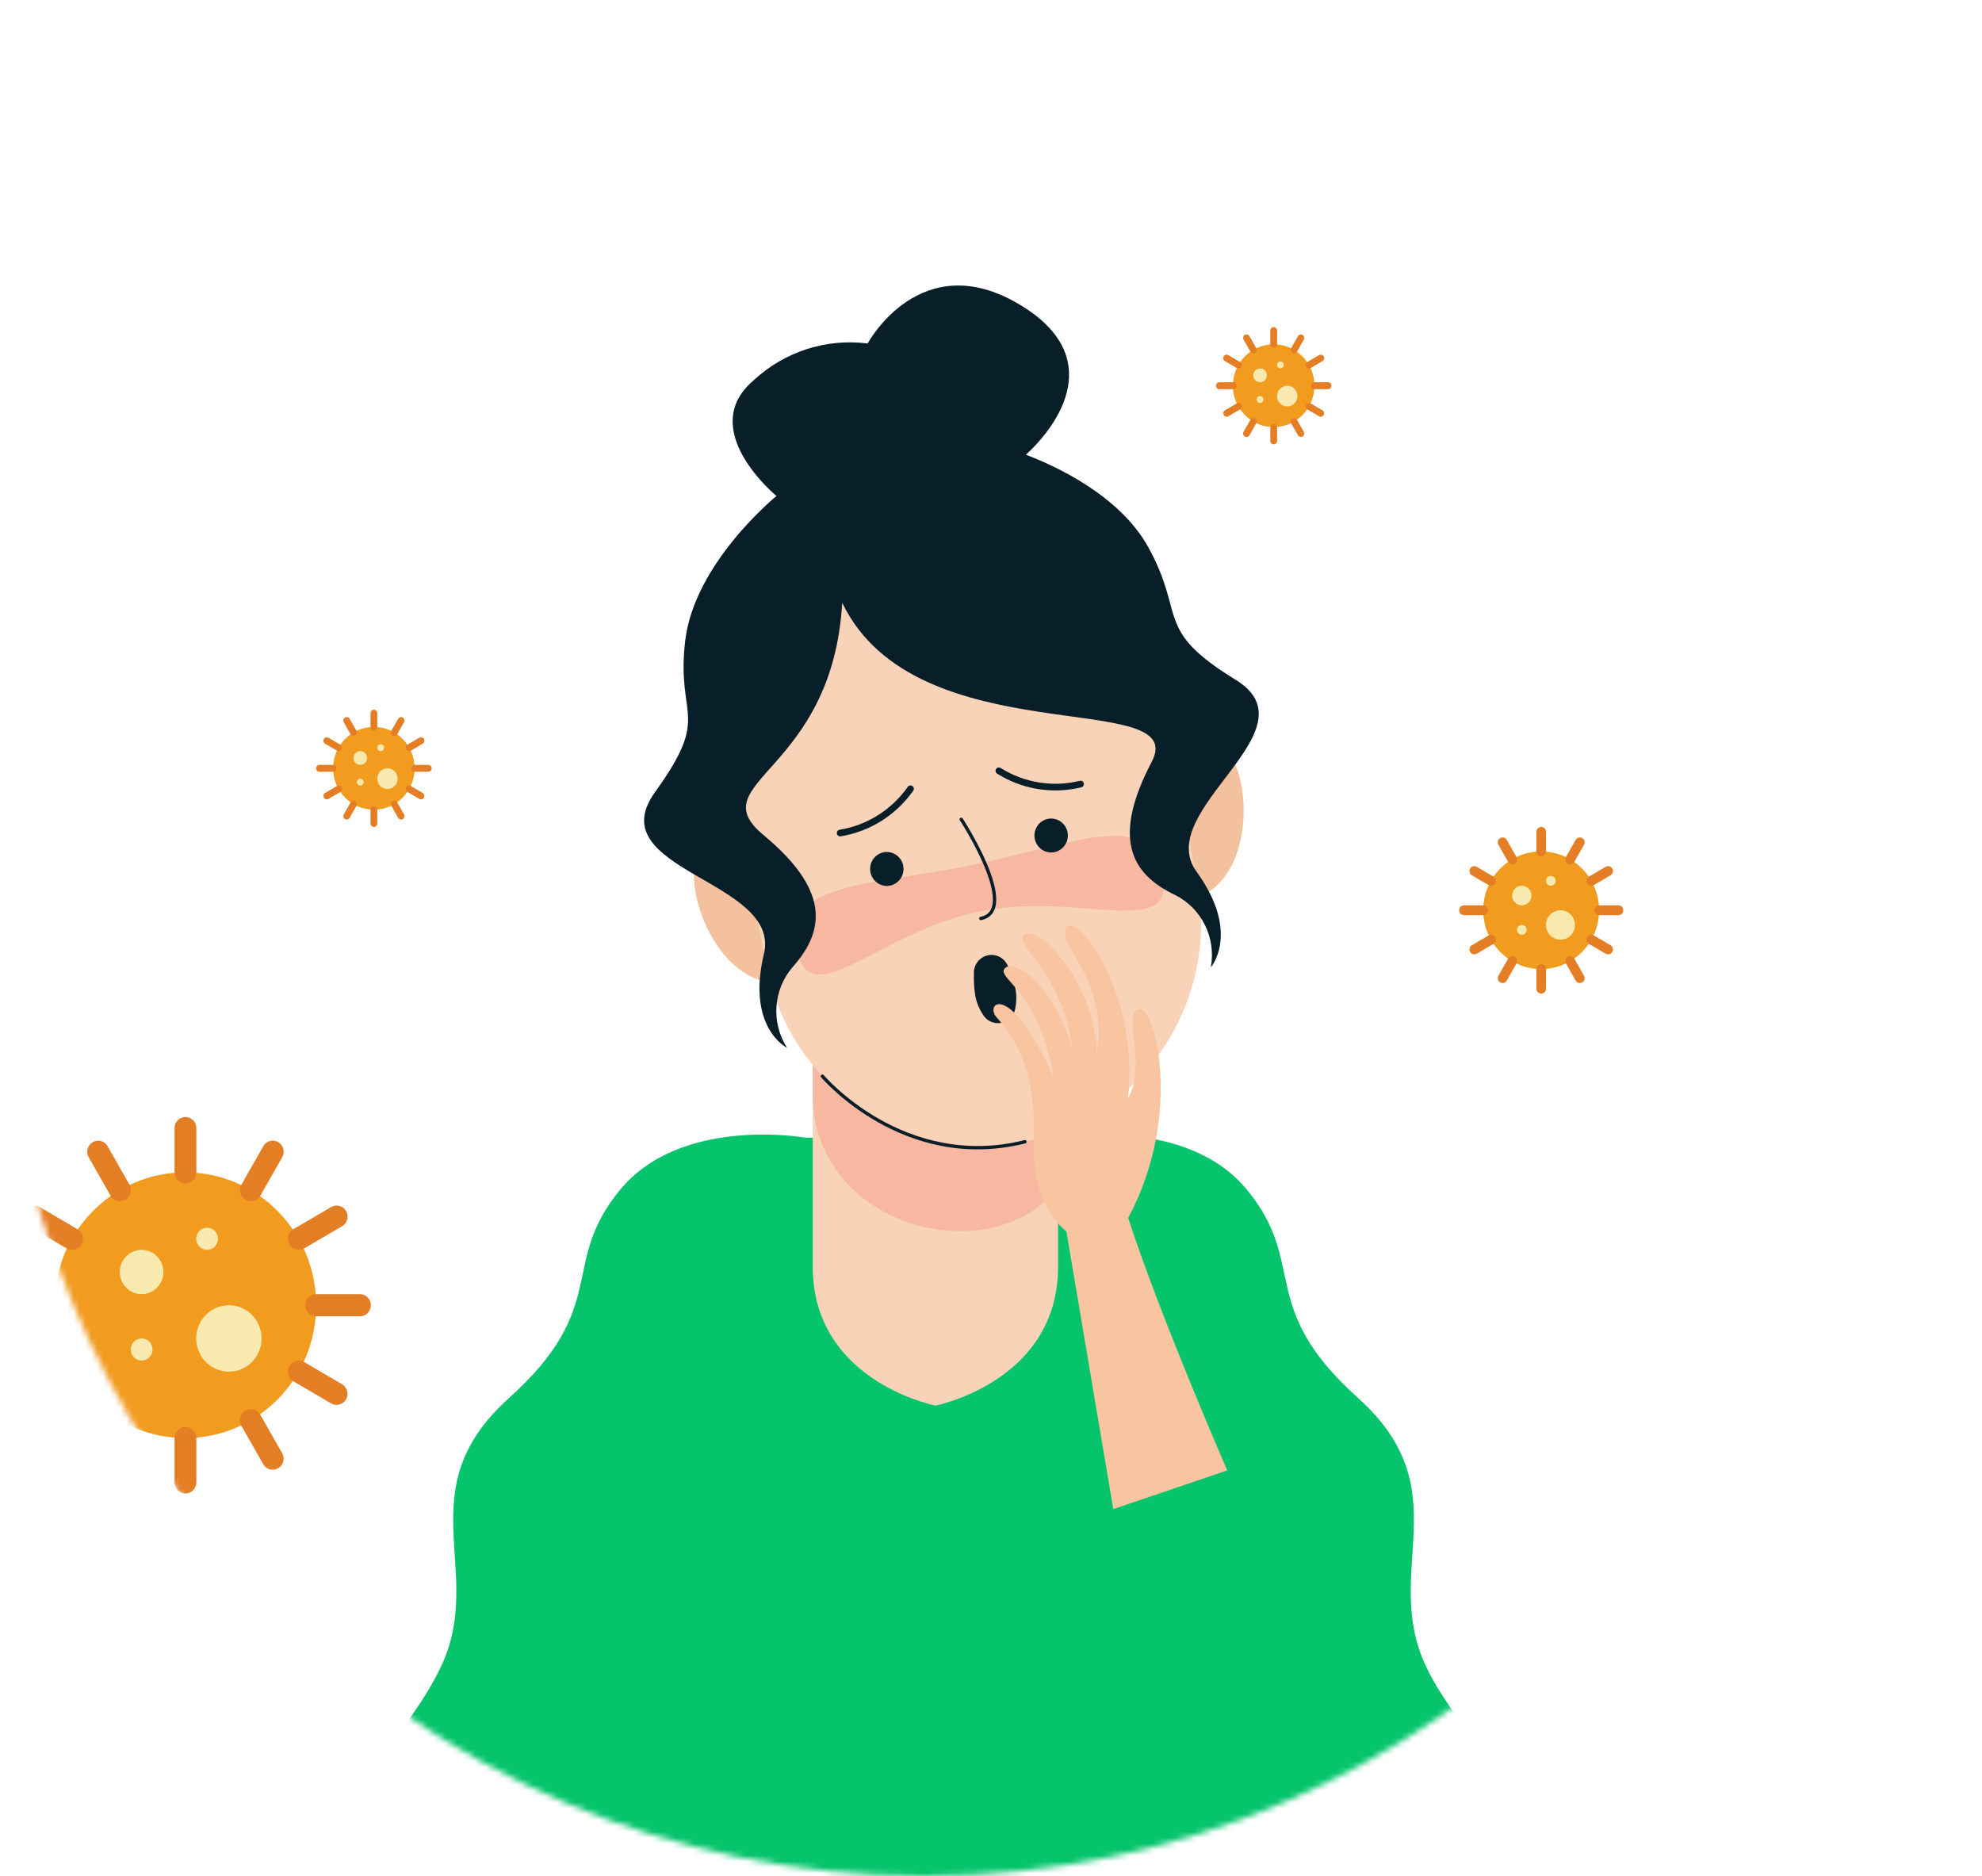 <svg width="336" height="318" viewBox="0 0 336 318" fill="none" xmlns="http://www.w3.org/2000/svg">
<g clip-path="url(#clip0)">
<g filter="url(#filter0_d)">
<path d="M79.049 102.303C36.68 92.694 15.969 115.017 8.239 134.892C-32.783 240.366 87.885 287.623 182.423 267.218C225.093 258.007 281.883 206.024 294.767 157.382C298.374 119.201 291.674 105.279 271.576 102.303C251.478 99.326 238.595 115.017 200.975 124.955C181.815 130.016 132.01 114.314 79.049 102.303Z" fill="white"/>
</g>
<mask id="mask0" mask-type="alpha" maskUnits="userSpaceOnUse" x="0" y="0" width="314" height="318">
<path d="M156.663 318C243.185 318 313.325 246.813 313.325 159C313.325 71.187 243.185 0 156.663 0C70.14 0 0 71.187 0 159C0 246.813 70.14 318 156.663 318Z" fill="#C4C4C4"/>
</mask>
<g mask="url(#mask0)">
<path d="M58.322 314.772C59.087 301.439 69.613 293.638 74.879 282.232C82.309 266.145 68.936 252.572 86.273 236.988C103.611 221.403 94.694 214.365 105.095 201.705C115.495 189.044 136.619 192.85 136.619 192.85H179.901C179.901 192.85 201.033 189.041 211.425 201.705C221.819 214.367 212.913 221.403 230.248 236.988C247.583 252.572 234.212 266.145 241.639 282.23C244.765 288.997 249.837 294.171 253.652 300.45C271.254 329.405 244.391 365.428 213.845 365.428C213.845 365.428 102.738 365.406 102.678 365.428C82.078 372.593 67.216 369.969 70.104 351.352C72.152 338.205 57.571 327.879 58.322 314.772Z" fill="#05C46B"/>
<path d="M158.578 170.778L179.371 167.412V214.711C179.371 233.498 160.047 237.947 158.578 238.26H158.529V238.241C157.059 237.927 137.785 233.487 137.785 214.701V167.412L158.578 170.778Z" fill="#F9D3B7"/>
<path d="M158.58 141.385L137.791 138.023V185.322C137.728 189.029 138.596 192.692 140.314 195.964C142.032 199.237 144.543 202.012 147.61 204.027C152.533 207.355 158.386 208.974 164.292 208.641C169.636 208.422 176.74 205.854 178.928 200.904C180.454 197.453 179.378 192.049 179.378 185.322V138.023L158.58 141.385Z" fill="#F7B7A1"/>
<path d="M197.23 131.245C197.23 131.245 197.527 127.466 204.796 125.984C212.065 124.502 214.738 149.869 201.446 152.575C188.156 155.282 189.662 136.503 197.23 131.245Z" fill="#F4C19F"/>
<path d="M129.533 145.029C129.533 145.029 127.833 141.66 120.546 143.141C113.26 144.623 120.456 169.069 133.745 166.362C147.033 163.656 138.52 146.918 129.533 145.029Z" fill="#F4C19F"/>
<path d="M173.76 193.53C183.422 191.533 191.912 185.737 197.375 177.407C202.84 169.078 204.833 158.891 202.921 149.075L197.389 121.088C195.418 111.284 189.704 102.67 181.495 97.127C173.286 91.585 163.251 89.564 153.579 91.507C143.922 93.507 135.438 99.304 129.977 107.631C124.516 115.958 122.524 126.139 124.432 135.953L129.965 163.934C131.934 173.738 137.645 182.353 145.85 187.898C154.055 193.443 164.089 195.468 173.76 193.53Z" fill="#F9D3B7"/>
<path d="M134.997 160.823C132.735 149.39 147.352 150.184 164.498 146.691C181.643 143.197 194.824 136.744 197.086 148.17C199.347 159.595 183.185 151.002 166.04 154.493C148.894 157.983 137.258 172.257 134.997 160.823Z" fill="#F7B7A1"/>
<path d="M111.05 134.259C120.679 120.915 114.611 121.953 116.151 108.666C117.691 95.379 131.633 84.072 131.633 84.072C131.633 84.072 117.931 72.831 127.746 64.477C130.33 62.072 133.398 60.268 136.739 59.187C140.078 58.107 143.609 57.777 147.088 58.22C147.088 58.22 156.074 41.499 172.958 51.688C187.455 60.434 179.663 71.781 173.929 77.078C179.115 79.05 189.814 84.032 194.625 92.687C201.101 104.34 195.49 106.662 209.441 115.204C223.394 123.746 195.306 137.34 202.84 147.743C210.374 158.146 205.269 163.961 205.269 163.961C205.717 161.525 205.365 159.006 204.268 156.791C203.172 154.576 201.391 152.787 199.196 151.697C191.424 148 188.624 141.768 195.252 129.119C201.88 116.471 155.356 128.207 142.776 102.181C141.064 131.118 118.507 132.47 129.432 141.543C140.357 150.618 140.141 157.449 134.377 163.917C132.766 165.78 131.802 168.129 131.632 170.603C131.461 173.076 132.093 175.537 133.432 177.61C133.432 177.61 126.508 174.256 129.502 161.699C132.497 149.141 101.425 147.605 111.05 134.259Z" fill="#081E29"/>
<path d="M183.177 132.903C180.837 133.476 178.409 133.571 176.033 133.185C173.656 132.799 171.379 131.939 169.333 130.653" stroke="#081E29" stroke-width="1.132" stroke-linecap="round" stroke-linejoin="round"/>
<path d="M142.427 141.203C144.806 140.815 147.085 139.952 149.132 138.665C151.179 137.377 152.955 135.689 154.356 133.7" stroke="#081E29" stroke-width="1.132" stroke-linecap="round" stroke-linejoin="round"/>
<path d="M153.117 146.726C153.227 147.283 153.172 147.862 152.958 148.388C152.744 148.914 152.381 149.363 151.916 149.68C151.45 149.997 150.902 150.166 150.341 150.167C149.782 150.168 149.233 150 148.767 149.685C148.3 149.369 147.936 148.92 147.72 148.395C147.505 147.87 147.448 147.291 147.557 146.734C147.665 146.175 147.934 145.663 148.33 145.26C148.725 144.856 149.23 144.582 149.78 144.469C150.145 144.395 150.521 144.395 150.886 144.468C151.252 144.54 151.599 144.687 151.909 144.896C152.218 145.105 152.485 145.375 152.692 145.689C152.9 146.003 153.044 146.355 153.117 146.726Z" fill="#081E29"/>
<path d="M180.974 141.056C181.084 141.614 181.03 142.192 180.816 142.718C180.603 143.244 180.24 143.694 179.774 144.011C179.31 144.329 178.761 144.499 178.201 144.5C177.641 144.501 177.092 144.333 176.626 144.018C176.159 143.703 175.794 143.255 175.579 142.73C175.363 142.204 175.305 141.626 175.414 141.068C175.522 140.509 175.791 139.996 176.187 139.593C176.582 139.19 177.087 138.915 177.637 138.803C178.374 138.653 179.139 138.806 179.764 139.229C180.39 139.651 180.826 140.308 180.974 141.056Z" fill="#081E29"/>
<path d="M165.237 168.103C165.12 167.138 165.077 166.165 165.108 165.194C165.037 164.445 165.243 163.696 165.685 163.091C166.127 162.486 166.775 162.07 167.502 161.922C168.229 161.774 168.984 161.905 169.622 162.289C170.259 162.674 170.734 163.285 170.954 164.003C171.352 164.887 171.682 165.801 171.94 166.737C172.315 168.017 172.39 169.367 172.157 170.681C172.098 171.332 171.834 171.946 171.404 172.432C170.973 172.919 170.4 173.25 169.769 173.379C169.138 173.508 168.482 173.426 167.901 173.146C167.319 172.865 166.843 172.403 166.541 171.826C165.824 170.705 165.378 169.43 165.237 168.103Z" fill="#081E29"/>
<path d="M162.954 138.881C162.954 138.881 173.024 154.313 166.276 155.686" stroke="#081E29" stroke-width="0.566" stroke-linecap="round" stroke-linejoin="round"/>
<path d="M188.731 255.802L180.78 208.738C180.78 208.738 174.755 204.456 175.221 193.123C175.688 181.791 172.404 176.489 169.088 172.589C166.643 170.218 171.104 165.686 178.641 182.671C176.29 168.29 169.36 166.071 170.213 164.316C171.065 162.561 177.674 164.893 181.786 177.648C180.13 164.925 172.265 160.545 173.441 158.666C175.175 155.917 185.697 165.847 185.93 178.84C188.002 165.859 179.204 160.409 180.698 157.34C182.192 154.271 193.143 167.656 191.234 186.211C194.495 180.352 190.23 172.104 192.984 171.085C195.738 170.067 200.72 188.876 191.254 206.443C196.787 223.451 208.052 249.237 208.052 249.237L188.731 255.802Z" fill="#F9C4A0"/>
<path d="M229.671 390.296C229.671 390.296 250.961 379.991 244.002 350.381C237.329 322.032 239.746 275.175 209.665 263.739C208.541 263.316 207.331 263.182 206.144 263.351C204.957 263.52 203.829 263.986 202.864 264.708C197.935 268.056 192.161 269.896 186.231 270.007C184.862 270.073 183.541 270.542 182.429 271.357C181.318 272.171 180.465 273.296 179.974 274.595C177.254 281.732 173.397 296.91 177.813 318.999C184.128 350.599 174.655 386.435 196.704 392.495C218.754 398.554 229.671 390.296 229.671 390.296Z" fill="#05C46B"/>
<path d="M139.422 182.42C139.422 182.42 153.171 198.689 173.757 193.53" stroke="#081E29" stroke-width="0.566" stroke-linecap="round" stroke-linejoin="round"/>
<path d="M215.918 72.393C219.736 72.393 222.83 69.253 222.83 65.379C222.83 61.504 219.736 58.364 215.918 58.364C212.102 58.364 209.006 61.504 209.006 65.379C209.006 69.253 212.102 72.393 215.918 72.393Z" fill="#F19B1F"/>
<path d="M217.069 62.456C217.387 62.456 217.645 62.194 217.645 61.871C217.645 61.548 217.387 61.286 217.069 61.286C216.751 61.286 216.493 61.548 216.493 61.871C216.493 62.194 216.751 62.456 217.069 62.456Z" fill="#F8E9AF"/>
<path d="M213.614 68.301C213.932 68.301 214.19 68.04 214.19 67.717C214.19 67.394 213.932 67.132 213.614 67.132C213.295 67.132 213.037 67.394 213.037 67.717C213.037 68.04 213.295 68.301 213.614 68.301Z" fill="#F8E9AF"/>
<path d="M213.614 64.794C214.251 64.794 214.766 64.27 214.766 63.625C214.766 62.979 214.251 62.456 213.614 62.456C212.978 62.456 212.462 62.979 212.462 63.625C212.462 64.27 212.978 64.794 213.614 64.794Z" fill="#F8E9AF"/>
<path d="M218.221 68.886C219.175 68.886 219.949 68.101 219.949 67.132C219.949 66.164 219.175 65.379 218.221 65.379C217.266 65.379 216.493 66.164 216.493 67.132C216.493 68.101 217.266 68.886 218.221 68.886Z" fill="#F8E9AF"/>
<path d="M215.925 58.948C215.608 58.948 215.349 58.687 215.349 58.364V56.025C215.349 55.703 215.608 55.441 215.925 55.441C216.244 55.441 216.501 55.703 216.501 56.025V58.364C216.501 58.687 216.244 58.948 215.925 58.948Z" fill="#E47E25"/>
<path d="M212.472 59.888C212.265 59.888 212.075 59.776 211.972 59.595L210.819 57.571C210.715 57.39 210.714 57.166 210.817 56.984C210.92 56.802 211.111 56.69 211.318 56.691C211.524 56.691 211.715 56.804 211.817 56.986L212.969 59.011C213.072 59.191 213.072 59.414 212.969 59.595C212.867 59.776 212.677 59.887 212.472 59.888Z" fill="#E47E25"/>
<path d="M209.94 62.456C209.839 62.456 209.739 62.428 209.652 62.377L207.657 61.208C207.478 61.104 207.367 60.911 207.366 60.701C207.366 60.492 207.476 60.297 207.655 60.193C207.835 60.089 208.055 60.09 208.233 60.196L210.228 61.365C210.453 61.497 210.564 61.767 210.496 62.022C210.429 62.278 210.201 62.456 209.94 62.456Z" fill="#E47E25"/>
<path d="M209.015 65.963H206.711C206.393 65.963 206.135 65.701 206.135 65.379C206.135 65.056 206.393 64.794 206.711 64.794H209.015C209.333 64.794 209.591 65.056 209.591 65.379C209.591 65.701 209.333 65.963 209.015 65.963Z" fill="#E47E25"/>
<path d="M207.946 70.64C207.685 70.64 207.457 70.462 207.389 70.206C207.322 69.951 207.433 69.681 207.658 69.549L209.653 68.38C209.831 68.273 210.052 68.272 210.231 68.377C210.41 68.481 210.52 68.675 210.519 68.885C210.519 69.095 210.408 69.288 210.229 69.392L208.234 70.561C208.147 70.612 208.047 70.64 207.946 70.64Z" fill="#E47E25"/>
<path d="M211.318 74.063C211.112 74.063 210.922 73.951 210.819 73.77C210.717 73.59 210.717 73.367 210.82 73.186L211.972 71.162C212.074 70.979 212.264 70.866 212.472 70.866C212.678 70.865 212.869 70.978 212.972 71.159C213.076 71.341 213.074 71.565 212.969 71.746L211.817 73.77C211.715 73.952 211.524 74.063 211.318 74.063Z" fill="#E47E25"/>
<path d="M215.925 75.316C215.608 75.316 215.349 75.055 215.349 74.732V72.393C215.349 72.071 215.608 71.809 215.925 71.809C216.244 71.809 216.501 72.071 216.501 72.393V74.732C216.501 75.055 216.244 75.316 215.925 75.316Z" fill="#E47E25"/>
<path d="M220.535 74.063C220.328 74.063 220.138 73.952 220.035 73.77L218.883 71.746C218.778 71.565 218.777 71.341 218.88 71.159C218.983 70.978 219.175 70.865 219.381 70.866C219.588 70.866 219.779 70.979 219.881 71.162L221.032 73.186C221.135 73.367 221.135 73.59 221.032 73.77C220.93 73.951 220.74 74.063 220.535 74.063Z" fill="#E47E25"/>
<path d="M223.906 70.64C223.805 70.64 223.706 70.612 223.618 70.561L221.624 69.392C221.444 69.288 221.333 69.095 221.332 68.885C221.332 68.675 221.443 68.481 221.622 68.377C221.801 68.272 222.022 68.273 222.2 68.38L224.194 69.549C224.42 69.681 224.53 69.951 224.462 70.206C224.395 70.462 224.167 70.64 223.906 70.64Z" fill="#E47E25"/>
<path d="M225.142 65.963H222.837C222.52 65.963 222.261 65.701 222.261 65.379C222.261 65.056 222.52 64.794 222.837 64.794H225.142C225.459 64.794 225.717 65.056 225.717 65.379C225.717 65.701 225.459 65.963 225.142 65.963Z" fill="#E47E25"/>
<path d="M221.913 62.456C221.652 62.456 221.424 62.278 221.356 62.022C221.289 61.767 221.398 61.497 221.624 61.365L223.619 60.196C223.798 60.09 224.018 60.089 224.198 60.193C224.377 60.297 224.487 60.492 224.486 60.701C224.486 60.911 224.375 61.104 224.195 61.208L222.2 62.377C222.112 62.428 222.014 62.456 221.913 62.456Z" fill="#E47E25"/>
<path d="M219.382 59.888C219.177 59.887 218.986 59.776 218.884 59.595C218.781 59.414 218.781 59.191 218.884 59.011L220.036 56.986C220.139 56.804 220.329 56.691 220.536 56.691C220.743 56.69 220.933 56.802 221.036 56.984C221.14 57.166 221.139 57.39 221.033 57.571L219.882 59.595C219.779 59.776 219.588 59.888 219.382 59.888Z" fill="#E47E25"/>
<path d="M63.379 137.248C67.196 137.248 70.29 134.108 70.29 130.234C70.29 126.36 67.196 123.219 63.379 123.219C59.561 123.219 56.467 126.36 56.467 130.234C56.467 134.108 59.561 137.248 63.379 137.248Z" fill="#F19B1F"/>
<path d="M64.529 127.311C64.847 127.311 65.105 127.049 65.105 126.726C65.105 126.404 64.847 126.141 64.529 126.141C64.211 126.141 63.953 126.404 63.953 126.726C63.953 127.049 64.211 127.311 64.529 127.311Z" fill="#F8E9AF"/>
<path d="M61.074 133.156C61.392 133.156 61.65 132.895 61.65 132.573C61.65 132.249 61.392 131.988 61.074 131.988C60.756 131.988 60.498 132.249 60.498 132.573C60.498 132.895 60.756 133.156 61.074 133.156Z" fill="#F8E9AF"/>
<path d="M61.074 129.649C61.71 129.649 62.226 129.126 62.226 128.48C62.226 127.834 61.71 127.311 61.074 127.311C60.438 127.311 59.922 127.834 59.922 128.48C59.922 129.126 60.438 129.649 61.074 129.649Z" fill="#F8E9AF"/>
<path d="M65.681 133.741C66.635 133.741 67.409 132.956 67.409 131.988C67.409 131.019 66.635 130.234 65.681 130.234C64.727 130.234 63.953 131.019 63.953 131.988C63.953 132.956 64.727 133.741 65.681 133.741Z" fill="#F8E9AF"/>
<path d="M63.386 123.803C63.068 123.803 62.81 123.542 62.81 123.219V120.881C62.81 120.558 63.068 120.296 63.386 120.296C63.704 120.296 63.962 120.558 63.962 120.881V123.219C63.962 123.542 63.704 123.803 63.386 123.803Z" fill="#E47E25"/>
<path d="M59.931 124.743C59.725 124.743 59.535 124.632 59.432 124.451L58.28 122.426C58.175 122.245 58.175 122.021 58.277 121.839C58.38 121.657 58.572 121.545 58.778 121.546C58.985 121.546 59.175 121.659 59.278 121.841L60.43 123.866C60.532 124.047 60.532 124.269 60.43 124.45C60.327 124.631 60.137 124.743 59.931 124.743Z" fill="#E47E25"/>
<path d="M57.4 127.311C57.299 127.311 57.2 127.284 57.112 127.232L55.117 126.063C54.938 125.959 54.827 125.766 54.826 125.557C54.826 125.346 54.936 125.153 55.115 125.048C55.294 124.944 55.515 124.945 55.693 125.05L57.688 126.22C57.914 126.353 58.024 126.622 57.956 126.878C57.889 127.133 57.661 127.311 57.4 127.311Z" fill="#E47E25"/>
<path d="M56.475 130.818H54.171C53.853 130.818 53.595 130.557 53.595 130.234C53.595 129.911 53.853 129.649 54.171 129.649H56.475C56.793 129.649 57.051 129.911 57.051 130.234C57.051 130.557 56.793 130.818 56.475 130.818Z" fill="#E47E25"/>
<path d="M55.406 135.495C55.145 135.495 54.917 135.317 54.85 135.061C54.782 134.806 54.892 134.536 55.118 134.404L57.113 133.235C57.291 133.129 57.512 133.128 57.691 133.233C57.87 133.337 57.98 133.531 57.98 133.741C57.98 133.95 57.868 134.144 57.689 134.247L55.694 135.417C55.607 135.468 55.507 135.495 55.406 135.495Z" fill="#E47E25"/>
<path d="M58.778 138.918C58.573 138.918 58.383 138.806 58.28 138.626C58.177 138.445 58.177 138.222 58.28 138.041L59.432 136.017C59.534 135.834 59.725 135.722 59.931 135.721C60.138 135.721 60.329 135.833 60.432 136.015C60.535 136.196 60.534 136.421 60.43 136.602L59.278 138.626C59.175 138.807 58.984 138.918 58.778 138.918Z" fill="#E47E25"/>
<path d="M63.386 140.171C63.068 140.171 62.81 139.909 62.81 139.587V137.248C62.81 136.926 63.068 136.664 63.386 136.664C63.704 136.664 63.962 136.926 63.962 137.248V139.587C63.962 139.909 63.704 140.171 63.386 140.171Z" fill="#E47E25"/>
<path d="M67.995 138.918C67.789 138.918 67.598 138.807 67.495 138.626L66.343 136.602C66.239 136.421 66.238 136.196 66.341 136.015C66.444 135.833 66.635 135.721 66.841 135.721C67.048 135.722 67.239 135.834 67.341 136.017L68.493 138.041C68.596 138.222 68.596 138.445 68.493 138.626C68.39 138.806 68.2 138.918 67.995 138.918Z" fill="#E47E25"/>
<path d="M71.366 135.495C71.265 135.495 71.166 135.468 71.078 135.417L69.084 134.247C68.904 134.144 68.793 133.95 68.793 133.741C68.792 133.531 68.902 133.337 69.082 133.233C69.261 133.128 69.481 133.129 69.66 133.235L71.654 134.404C71.88 134.536 71.99 134.806 71.923 135.061C71.855 135.317 71.627 135.495 71.366 135.495Z" fill="#E47E25"/>
<path d="M72.602 130.818H70.297C69.979 130.818 69.722 130.557 69.722 130.234C69.722 129.911 69.979 129.649 70.297 129.649H72.602C72.919 129.649 73.177 129.911 73.177 130.234C73.177 130.557 72.919 130.818 72.602 130.818Z" fill="#E47E25"/>
<path d="M69.373 127.311C69.112 127.311 68.884 127.133 68.816 126.878C68.749 126.622 68.859 126.353 69.085 126.22L71.079 125.05C71.257 124.945 71.478 124.944 71.657 125.048C71.837 125.153 71.947 125.346 71.947 125.557C71.946 125.766 71.835 125.959 71.655 126.063L69.66 127.232C69.573 127.284 69.474 127.311 69.373 127.311Z" fill="#E47E25"/>
<path d="M66.843 124.743C66.637 124.743 66.447 124.631 66.344 124.45C66.242 124.269 66.242 124.047 66.344 123.866L67.496 121.841C67.599 121.659 67.789 121.546 67.996 121.546C68.202 121.545 68.394 121.657 68.496 121.839C68.599 122.021 68.598 122.245 68.494 122.426L67.342 124.451C67.239 124.632 67.049 124.743 66.843 124.743Z" fill="#E47E25"/>
<path d="M261.263 164.261C266.687 164.261 271.085 159.798 271.085 154.293C271.085 148.787 266.687 144.325 261.263 144.325C255.838 144.325 251.441 148.787 251.441 154.293C251.441 159.798 255.838 164.261 261.263 164.261Z" fill="#F19B1F"/>
<path d="M262.899 150.139C263.352 150.139 263.718 149.768 263.718 149.308C263.718 148.85 263.352 148.478 262.899 148.478C262.448 148.478 262.081 148.85 262.081 149.308C262.081 149.768 262.448 150.139 262.899 150.139Z" fill="#F8E9AF"/>
<path d="M257.99 158.447C258.442 158.447 258.809 158.074 258.809 157.615C258.809 157.157 258.442 156.784 257.99 156.784C257.538 156.784 257.172 157.157 257.172 157.615C257.172 158.074 257.538 158.447 257.99 158.447Z" fill="#F8E9AF"/>
<path d="M257.988 153.462C258.892 153.462 259.625 152.718 259.625 151.801C259.625 150.883 258.892 150.139 257.988 150.139C257.084 150.139 256.352 150.883 256.352 151.801C256.352 152.718 257.084 153.462 257.988 153.462Z" fill="#F8E9AF"/>
<path d="M264.537 159.277C265.892 159.277 266.992 158.161 266.992 156.784C266.992 155.409 265.892 154.293 264.537 154.293C263.181 154.293 262.081 155.409 262.081 156.784C262.081 158.161 263.181 159.277 264.537 159.277Z" fill="#F8E9AF"/>
<path d="M261.276 145.155C260.825 145.155 260.458 144.783 260.458 144.325V141.002C260.458 140.543 260.825 140.171 261.276 140.171C261.729 140.171 262.094 140.543 262.094 141.002V144.325C262.094 144.783 261.729 145.155 261.276 145.155Z" fill="#E47E25"/>
<path d="M256.366 146.49C256.073 146.49 255.803 146.332 255.657 146.075L254.02 143.198C253.872 142.941 253.87 142.623 254.016 142.365C254.162 142.105 254.433 141.946 254.727 141.947C255.021 141.948 255.292 142.108 255.437 142.368L257.074 145.244C257.22 145.501 257.22 145.818 257.074 146.074C256.929 146.331 256.659 146.49 256.366 146.49Z" fill="#E47E25"/>
<path d="M252.769 150.139C252.626 150.139 252.484 150.101 252.36 150.028L249.525 148.367C249.27 148.219 249.112 147.944 249.111 147.646C249.111 147.348 249.268 147.073 249.522 146.924C249.777 146.776 250.09 146.777 250.344 146.927L253.178 148.59C253.499 148.777 253.655 149.161 253.559 149.524C253.464 149.887 253.139 150.139 252.769 150.139Z" fill="#E47E25"/>
<path d="M251.455 155.123H248.18C247.729 155.123 247.362 154.752 247.362 154.293C247.362 153.834 247.729 153.462 248.18 153.462H251.455C251.906 153.462 252.273 153.834 252.273 154.293C252.273 154.752 251.906 155.123 251.455 155.123Z" fill="#E47E25"/>
<path d="M249.936 161.769C249.566 161.769 249.241 161.517 249.145 161.154C249.049 160.79 249.206 160.407 249.526 160.219L252.361 158.557C252.614 158.407 252.928 158.406 253.182 158.554C253.438 158.702 253.594 158.978 253.593 159.276C253.592 159.574 253.435 159.849 253.179 159.996L250.345 161.658C250.221 161.73 250.08 161.769 249.936 161.769Z" fill="#E47E25"/>
<path d="M254.728 166.633C254.435 166.633 254.165 166.475 254.02 166.218C253.874 165.96 253.874 165.645 254.02 165.387L255.657 162.511C255.802 162.251 256.073 162.091 256.367 162.091C256.661 162.09 256.932 162.249 257.078 162.507C257.224 162.766 257.223 163.084 257.075 163.341L255.437 166.218C255.291 166.475 255.021 166.634 254.728 166.633Z" fill="#E47E25"/>
<path d="M261.276 168.415C260.825 168.415 260.458 168.043 260.458 167.584V164.261C260.458 163.802 260.825 163.43 261.276 163.43C261.729 163.43 262.094 163.802 262.094 164.261V167.584C262.094 168.043 261.729 168.415 261.276 168.415Z" fill="#E47E25"/>
<path d="M267.823 166.633C267.53 166.634 267.259 166.475 267.113 166.218L265.476 163.341C265.328 163.084 265.326 162.766 265.472 162.507C265.618 162.249 265.89 162.09 266.184 162.091C266.478 162.091 266.748 162.251 266.893 162.511L268.531 165.387C268.676 165.645 268.676 165.96 268.531 166.218C268.385 166.475 268.115 166.633 267.823 166.633Z" fill="#E47E25"/>
<path d="M272.616 161.769C272.471 161.769 272.33 161.73 272.206 161.658L269.372 159.996C269.116 159.849 268.959 159.574 268.958 159.276C268.958 158.978 269.114 158.702 269.369 158.554C269.624 158.406 269.937 158.407 270.19 158.557L273.025 160.219C273.345 160.407 273.502 160.79 273.406 161.154C273.31 161.517 272.986 161.769 272.616 161.769Z" fill="#E47E25"/>
<path d="M274.371 155.123H271.096C270.645 155.123 270.278 154.752 270.278 154.293C270.278 153.834 270.645 153.462 271.096 153.462H274.371C274.823 153.462 275.189 153.834 275.189 154.293C275.189 154.752 274.823 155.123 274.371 155.123Z" fill="#E47E25"/>
<path d="M269.783 150.139C269.413 150.139 269.089 149.887 268.993 149.524C268.897 149.161 269.054 148.777 269.374 148.59L272.208 146.927C272.462 146.777 272.775 146.776 273.03 146.924C273.284 147.073 273.441 147.348 273.441 147.646C273.44 147.944 273.282 148.219 273.027 148.367L270.192 150.028C270.068 150.101 269.928 150.139 269.783 150.139Z" fill="#E47E25"/>
<path d="M266.186 146.49C265.893 146.49 265.624 146.331 265.478 146.074C265.332 145.818 265.332 145.501 265.478 145.244L267.115 142.368C267.26 142.108 267.531 141.948 267.825 141.947C268.119 141.946 268.39 142.105 268.536 142.365C268.683 142.623 268.681 142.941 268.533 143.198L266.896 146.075C266.75 146.332 266.479 146.49 266.186 146.49Z" fill="#E47E25"/>
<path d="M31.408 243.763C43.664 243.763 53.599 233.68 53.599 221.241C53.599 208.803 43.664 198.72 31.408 198.72C19.153 198.72 9.218 208.803 9.218 221.241C9.218 233.68 19.153 243.763 31.408 243.763Z" fill="#F19B1F"/>
<path d="M35.105 211.857C36.126 211.857 36.954 211.017 36.954 209.98C36.954 208.944 36.126 208.104 35.105 208.104C34.083 208.104 33.255 208.944 33.255 209.98C33.255 211.017 34.083 211.857 35.105 211.857Z" fill="#F8E9AF"/>
<path d="M24.012 230.625C25.033 230.625 25.861 229.785 25.861 228.749C25.861 227.712 25.033 226.872 24.012 226.872C22.99 226.872 22.163 227.712 22.163 228.749C22.163 229.785 22.99 230.625 24.012 230.625Z" fill="#F8E9AF"/>
<path d="M24.009 219.365C26.052 219.365 27.707 217.684 27.707 215.611C27.707 213.538 26.052 211.857 24.009 211.857C21.966 211.857 20.311 213.538 20.311 215.611C20.311 217.684 21.966 219.365 24.009 219.365Z" fill="#F8E9AF"/>
<path d="M38.803 232.502C41.867 232.502 44.351 229.981 44.351 226.872C44.351 223.762 41.867 221.241 38.803 221.241C35.739 221.241 33.255 223.762 33.255 226.872C33.255 229.981 35.739 232.502 38.803 232.502Z" fill="#F8E9AF"/>
<path d="M31.437 200.596C30.416 200.596 29.588 199.756 29.588 198.72V191.212C29.588 190.176 30.416 189.336 31.437 189.336C32.458 189.336 33.286 190.176 33.286 191.212V198.72C33.286 199.756 32.458 200.596 31.437 200.596Z" fill="#E47E25"/>
<path d="M20.344 203.612C19.683 203.613 19.072 203.255 18.741 202.674L15.043 196.175C14.707 195.594 14.704 194.874 15.034 194.291C15.365 193.707 15.978 193.347 16.642 193.348C17.306 193.35 17.918 193.712 18.245 194.298L21.944 200.797C22.274 201.378 22.274 202.092 21.944 202.673C21.615 203.253 21.005 203.612 20.344 203.612Z" fill="#E47E25"/>
<path d="M12.216 211.857C11.892 211.857 11.573 211.77 11.292 211.606L4.888 207.852C4.311 207.519 3.954 206.898 3.953 206.225C3.951 205.551 4.305 204.928 4.881 204.593C5.456 204.257 6.165 204.261 6.737 204.602L13.141 208.355C13.866 208.78 14.219 209.646 14.002 210.466C13.786 211.287 13.053 211.857 12.216 211.857Z" fill="#E47E25"/>
<path d="M9.246 223.118H1.849C0.828 223.118 0 222.278 0 221.241C0 220.204 0.828 219.365 1.849 219.365H9.246C10.267 219.365 11.095 220.204 11.095 221.241C11.095 222.278 10.267 223.118 9.246 223.118Z" fill="#E47E25"/>
<path d="M5.815 238.133C4.978 238.133 4.245 237.562 4.029 236.742C3.812 235.921 4.166 235.055 4.89 234.631L11.294 230.876C11.867 230.536 12.575 230.533 13.15 230.868C13.726 231.204 14.08 231.826 14.079 232.5C14.077 233.173 13.72 233.795 13.143 234.127L6.74 237.881C6.458 238.046 6.14 238.133 5.815 238.133Z" fill="#E47E25"/>
<path d="M16.642 249.123C15.982 249.123 15.372 248.765 15.042 248.184C14.712 247.604 14.712 246.888 15.043 246.308L18.741 239.809C19.069 239.223 19.681 238.861 20.345 238.86C21.008 238.858 21.622 239.218 21.952 239.801C22.283 240.385 22.279 241.105 21.944 241.685L18.245 248.184C17.915 248.766 17.303 249.124 16.642 249.123Z" fill="#E47E25"/>
<path d="M31.437 253.147C30.416 253.147 29.588 252.307 29.588 251.27V243.763C29.588 242.726 30.416 241.886 31.437 241.886C32.458 241.886 33.286 242.726 33.286 243.763V251.27C33.286 252.307 32.458 253.147 31.437 253.147Z" fill="#E47E25"/>
<path d="M46.227 249.123C45.566 249.124 44.954 248.766 44.624 248.184L40.925 241.685C40.59 241.105 40.587 240.385 40.917 239.801C41.248 239.218 41.861 238.858 42.525 238.86C43.188 238.861 43.8 239.223 44.128 239.809L47.827 246.308C48.157 246.888 48.157 247.604 47.827 248.184C47.497 248.765 46.887 249.123 46.227 249.123Z" fill="#E47E25"/>
<path d="M57.056 238.133C56.731 238.133 56.412 238.046 56.131 237.881L49.727 234.127C49.15 233.795 48.794 233.173 48.792 232.5C48.791 231.826 49.145 231.204 49.72 230.868C50.296 230.533 51.004 230.536 51.576 230.876L57.98 234.631C58.705 235.055 59.058 235.921 58.842 236.742C58.625 237.562 57.893 238.133 57.056 238.133Z" fill="#E47E25"/>
<path d="M61.022 223.118H53.626C52.604 223.118 51.776 222.278 51.776 221.241C51.776 220.204 52.604 219.365 53.626 219.365H61.022C62.044 219.365 62.872 220.204 62.872 221.241C62.872 222.278 62.044 223.118 61.022 223.118Z" fill="#E47E25"/>
<path d="M50.657 211.857C49.821 211.857 49.088 211.287 48.871 210.466C48.655 209.646 49.008 208.78 49.733 208.355L56.137 204.602C56.709 204.261 57.417 204.257 57.993 204.593C58.568 204.928 58.922 205.551 58.921 206.225C58.92 206.898 58.563 207.519 57.986 207.852L51.582 211.606C51.301 211.77 50.982 211.857 50.657 211.857Z" fill="#E47E25"/>
<path d="M42.531 203.612C41.87 203.612 41.261 203.253 40.931 202.673C40.601 202.092 40.601 201.378 40.931 200.797L44.63 194.298C44.958 193.712 45.569 193.35 46.233 193.348C46.897 193.347 47.51 193.707 47.841 194.291C48.171 194.874 48.168 195.594 47.833 196.175L44.134 202.674C43.803 203.255 43.192 203.613 42.531 203.612Z" fill="#E47E25"/>
</g>
</g>
<defs>
<filter id="filter0_d" x="-10" y="94" width="315.698" height="191.866" filterUnits="userSpaceOnUse" color-interpolation-filters="sRGB">
<feFlood flood-opacity="0" result="BackgroundImageFix"/>
<feColorMatrix in="SourceAlpha" type="matrix" values="0 0 0 0 0 0 0 0 0 0 0 0 0 0 0 0 0 0 127 0"/>
<feOffset dy="4"/>
<feGaussianBlur stdDeviation="5"/>
<feColorMatrix type="matrix" values="0 0 0 0 0 0 0 0 0 0 0 0 0 0 0 0 0 0 0.05 0"/>
<feBlend mode="normal" in2="BackgroundImageFix" result="effect1_dropShadow"/>
<feBlend mode="normal" in="SourceGraphic" in2="effect1_dropShadow" result="shape"/>
</filter>
<clipPath id="clip0">
<rect width="336" height="318" fill="white"/>
</clipPath>
</defs>
</svg>
